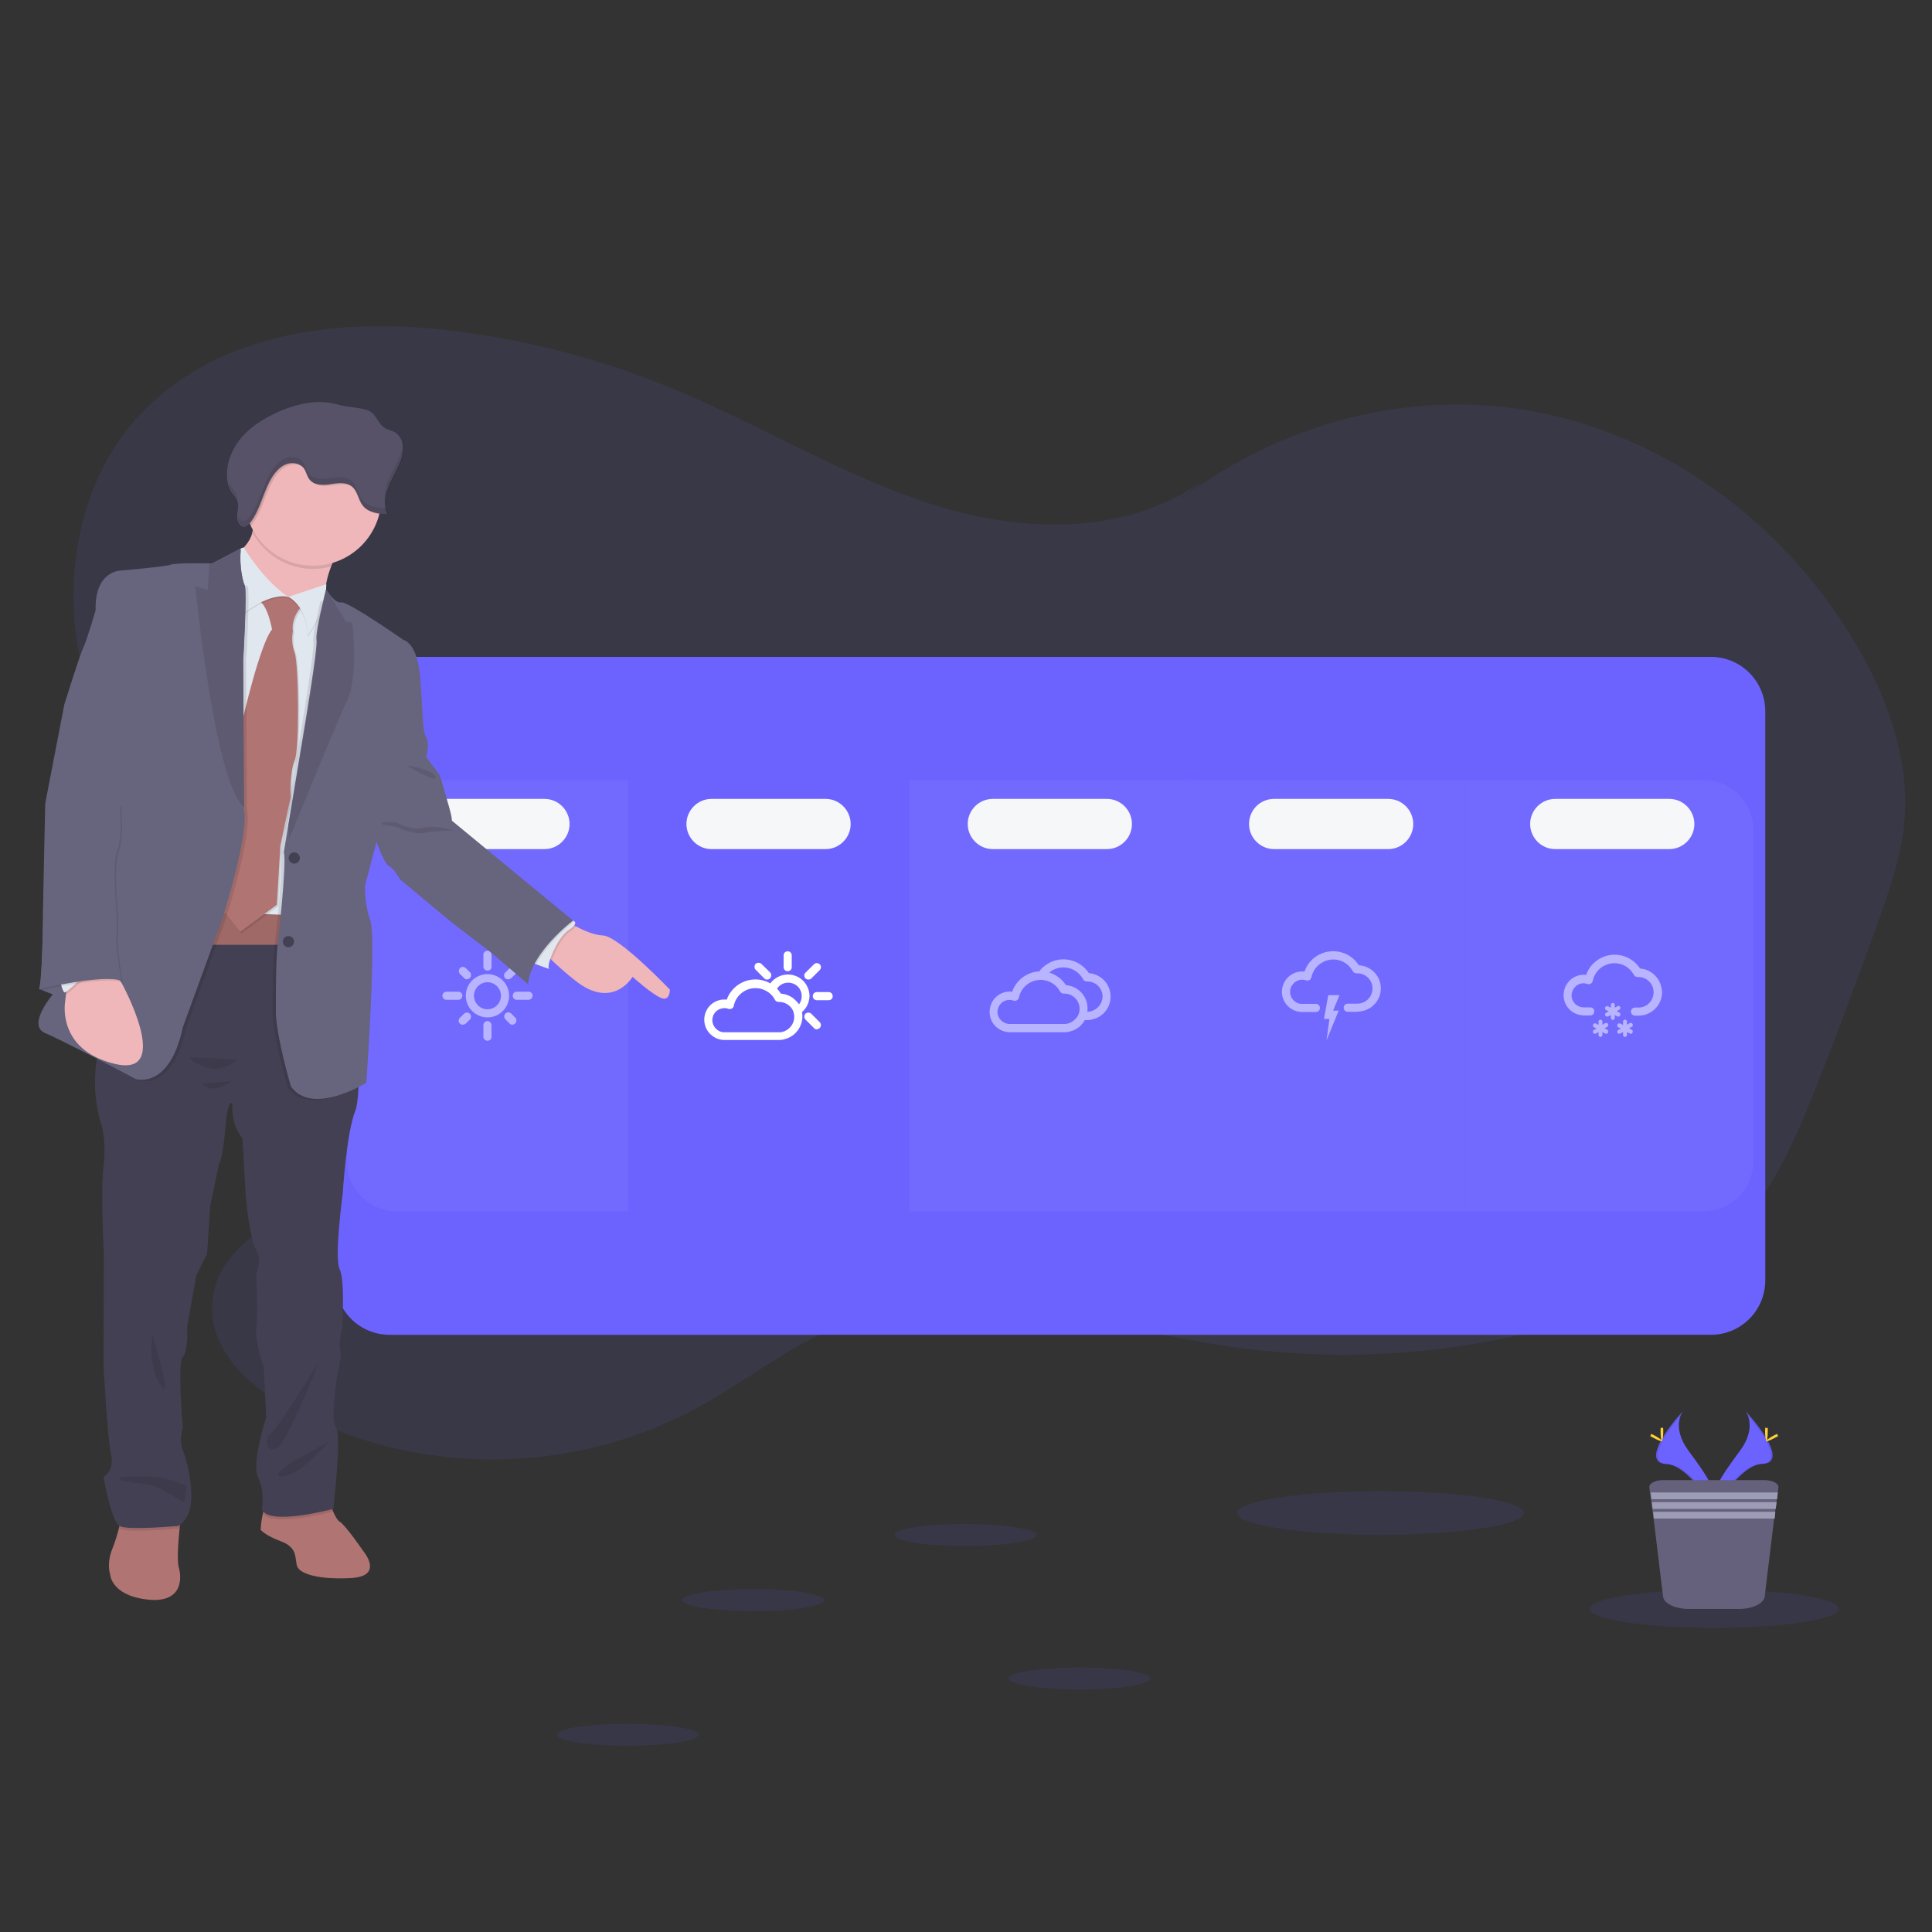 <?xml version="1.0" encoding="utf-8"?>
<!-- Generator: Adobe Illustrator 19.0.0, SVG Export Plug-In . SVG Version: 6.00 Build 0)  -->
<svg version="1.1" id="图层_1" xmlns="http://www.w3.org/2000/svg" xmlns:xlink="http://www.w3.org/1999/xlink" x="0px" y="0px"
	 viewBox="-917 917.7 1000 1000" style="enable-background:new -917 917.7 1000 1000;" xml:space="preserve">
<rect x="-917" y="917.7" width="1000" height="1000" fill="#333333" stroke="none"/>
<style type="text/css">
	.st0{opacity:0.1;enable-background:new    ;}
	.st1{fill:#6C63FF;}
	.st2{opacity:0.1;fill:#6C63FF;enable-background:new    ;}
	.st3{fill:#FFD037;}
	.st4{fill:#65617D;}
	.st5{fill:#9D9CB5;}
	.st6{opacity:0.2;}
	.st7{opacity:0.2;fill:#FFFFFF;enable-background:new    ;}
	.st8{opacity:0.2;fill:#6C63FF;enable-background:new    ;}
	.st9{fill:#FFFFFF;}
	.st10{opacity:0.5;}
	.st11{fill:#F6F7F9;}
	.st12{fill:#B07473;}
	.st13{fill:#EFB7B9;}
	.st14{fill:#444053;}
	.st15{fill:#E1E7EF;}
	.st16{fill:#67647E;}
	.st17{fill:#585268;}
	.st18{opacity:0.1;}
</style>
<g id="_x23_background">
	<g class="st0">
		<g>
			<path class="st1" d="M-294.9,1167c-40.7,28.3-93.5,26.5-139.7,11.7s-88.7-41-133.8-59.7c-37.5-15.6-77.1-25.8-117.6-30.5
				c-57.4-6.5-121.6,1.4-161.6,47.2c-44.5,51-41.2,142.9,7.1,189.8c24.5,23.8,56.6,35.5,84.6,54.1s53.9,49.4,51.6,85.3
				c-2.2,33.2-27.9,58.7-54.5,74.7c-20.5,12.4-45.8,25.8-48.3,51.5c-2.4,24.8,18.9,44.1,39.1,55.2c66.2,36.1,147.8,35.7,213.7-0.9
				c23.5-13,45.2-30.4,69.8-40.6c64.8-26.7,136.2,0.2,204.8,10c58.3,8.3,117.7,4,174.2-12.6c34-9.9,68.1-25.3,92-53.6
				c17.2-20.4,28-46.5,38-72c10.7-27.3,21-54.8,30.9-82.5c5.9-16.6,11.8-33.5,13.3-51.4c2.8-32.2-8.9-64.1-24.9-91.3
				C6.1,1186.9-57.7,1141.5-126.8,1130s-142.3,11-195.9,60.3"/>
		</g>
	</g>
</g>
<g id="_x23_accessory_x28_have_x5B_plant_x5D__x29_">
	<g>
		<g>
			<ellipse class="st2" cx="-202.5" cy="1700.8" rx="74.2" ry="11.3"/>
			<ellipse class="st2" cx="-592.1" cy="1815.6" rx="36.7" ry="5.7"/>
			<ellipse class="st2" cx="-358.2" cy="1786.5" rx="36.7" ry="5.7"/>
			<ellipse class="st2" cx="-527.1" cy="1745.9" rx="36.7" ry="5.7"/>
			<ellipse class="st2" cx="-417.3" cy="1712.2" rx="36.7" ry="5.7"/>
			<path class="st1" d="M-13.4,1648.2c0,0,6.1,8.1-2.9,20.3c-9,12.2-16.4,22.4-13.4,29.9c0,0,13.6-22.6,24.7-23
				C6.1,1675.2-1.2,1661.7-13.4,1648.2z"/>
			<path class="st0" d="M-13.4,1648.2c0.6,0.7,0.9,1.7,1.3,2.5c10.8,12.7,16.5,24.5,6.1,24.8c-9.7,0.3-21.3,17.6-24.1,21.9
				c0.1,0.4,0.2,0.7,0.4,1c0,0,13.6-22.6,24.7-23C6,1675.3-1.2,1661.7-13.4,1648.2z"/>
			<path class="st3" d="M-2,1658.4c0,2.9-0.3,5.1-0.7,5.1s-0.7-2.3-0.7-5.1c0-2.8,0.4-1.5,0.8-1.5C-2.1,1656.9-2,1655.6-2,1658.4z"
				/>
			<path class="st3" d="M1.9,1661.8c-2.5,1.4-4.6,2.1-4.8,1.9c-0.2-0.3,1.7-1.8,4.2-3.1c2.5-1.3,1.5-0.4,1.7,0
				C3.2,1661,4.5,1660.5,1.9,1661.8z"/>
			<path class="st1" d="M-46,1648.2c0,0-6.1,8.1,2.9,20.3c9,12.2,16.4,22.5,13.5,30c0,0-13.7-22.6-24.7-23
				C-65.4,1675.1-58.2,1661.7-46,1648.2z"/>
			<path class="st0" d="M-46,1648.2c-0.6,0.7-0.9,1.7-1.2,2.5c-10.8,12.7-16.5,24.5-6.2,24.8c9.7,0.3,21.3,17.6,24.1,21.9
				c-0.1,0.4-0.2,0.7-0.3,1c0,0-13.7-22.6-24.7-23C-65.4,1675.1-58.2,1661.7-46,1648.2z"/>
			<path class="st3" d="M-57.5,1658.4c0,2.9,0.3,5.1,0.7,5.1s0.7-2.3,0.7-5.1c0-2.8-0.4-1.5-0.7-1.5
				C-57.2,1656.9-57.5,1655.6-57.5,1658.4z"/>
			<path class="st3" d="M-61.4,1661.8c2.5,1.4,4.6,2.1,4.8,1.9c0.2-0.3-1.7-1.8-4.2-3.1c-2.5-1.3-1.5-0.4-1.7,0
				C-62.6,1661-63.9,1660.5-61.4,1661.8z"/>
			<ellipse class="st2" cx="-29.7" cy="1750.4" rx="64.5" ry="9.9"/>
			<path class="st4" d="M3.5,1687.6l-0.3,2.5l-0.5,3.5l-0.2,1.5l-0.5,3.5l-0.2,1.5l-0.5,3.5l-4.9,40.5c-0.5,3.6-6.3,6.4-13.5,6.4
				h-25.6c-7.2,0-13-2.8-13.5-6.4l-4.9-40.5l-0.5-3.5l-0.2-1.5l-0.5-3.5l-0.2-1.5l-0.5-3.5l-0.3-2.5c-0.3-2,3-3.8,7-3.8h52.5
				C0.5,1683.8,3.8,1685.6,3.5,1687.6z"/>
			<polygon class="st5" points="3.2,1690.2 2.8,1693.7 -62.2,1693.7 -62.6,1690.2 			"/>
			<polygon class="st5" points="2.6,1695.2 2.1,1698.7 -61.6,1698.7 -62,1695.2 			"/>
			<polygon class="st5" points="1.9,1700.2 1.6,1703.7 -61,1703.7 -61.3,1700.2 			"/>
		</g>
	</g>
</g>
<g id="_x23_other_x28_have_x5B_bulletin_x5D__x29_">
	<path class="st1" d="M-715.3,1257.7h683.8c15.6,0,28.2,12.6,28.2,28.2v294.5c0,15.6-12.6,28.2-28.2,28.2h-683.8
		c-15.6,0-28.2-12.6-28.2-28.2v-294.6C-743.6,1270.3-730.9,1257.7-715.3,1257.7z"/>
	<g class="st6">
		<path class="st7" d="M-591.8,1544.7h-119.7c-14.3,0-25.9-11.6-25.9-25.9l0,0v-171.4c0-14.3,11.6-25.9,25.9-25.9l0,0h119.7V1544.7z
			"/>
	</g>
	<g class="st6">
		<path class="st7" d="M-35.4,1544.7h-119.7v-223.3h119.7c14.3,0,25.9,11.6,25.9,25.9l0,0v171.5C-9.4,1533.1-21,1544.7-35.4,1544.7z
			"/>
	</g>
	<g class="st6">
		<rect x="-300.7" y="1321.4" class="st7" width="145.6" height="223.3"/>
	</g>
	<g class="st6">
		<rect x="-446.4" y="1321.4" class="st7" width="145.6" height="223.3"/>
	</g>
	<g class="st6">
		<rect x="-592.1" y="1321.4" class="st8" width="145.6" height="223.3"/>
	</g>
	<path class="st9" d="M-509.3,1420.4c-1.2,0-2.1-0.9-2.1-2.1l0,0v-6.1c0-1.2,0.9-2.1,2.1-2.1s2.1,0.9,2.1,2.1l0,0v6.1
		C-507.1,1419.4-508.1,1420.4-509.3,1420.4z"/>
	<path class="st9" d="M-520,1424.7c-0.6,0-1.1-0.2-1.5-0.7l-4.3-4.3c-0.8-0.7-0.9-2.1-0.2-3c0.7-0.8,2.1-0.9,3-0.2
		c0.1,0.1,0.1,0.1,0.2,0.2l4.4,4.3c0.8,0.8,0.8,2.1,0,3C-518.8,1424.6-519.4,1424.7-520,1424.7L-520,1424.7z"/>
	<path class="st9" d="M-494.2,1450.5c-0.6,0-1.1-0.2-1.5-0.7l-4.3-4.3c-0.8-0.7-0.9-2.1-0.2-3c0.7-0.8,2.1-0.9,3-0.2
		c0.1,0.1,0.1,0.1,0.2,0.2l4.3,4.3c0.8,0.8,0.8,2.1,0,3C-493.2,1450.2-493.7,1450.4-494.2,1450.5L-494.2,1450.5z"/>
	<path class="st9" d="M-488.1,1435.4h-6.1c-1.2,0-2.1-0.9-2.1-2.1s0.9-2.1,2.1-2.1h6.1c1.2,0,2.1,0.9,2.1,2.1
		C-485.9,1434.5-486.9,1435.4-488.1,1435.4L-488.1,1435.4z"/>
	<path class="st9" d="M-498.6,1424.7c-1.2,0-2.1-0.9-2.1-2.1c0-0.6,0.2-1.1,0.7-1.5l4.3-4.3c0.8-0.8,2.1-0.8,3,0
		c0.8,0.8,0.8,2.1,0,3l0,0l-4.3,4.3C-497.5,1424.6-498,1424.7-498.6,1424.7z"/>
	<path class="st9" d="M-498,1433.3c0-6.1-4.9-11.2-11.2-11.2c-3.6,0-7,1.8-9.1,4.6c-7.5-4.3-17.1-1.6-21.4,5.9
		c-0.5,0.8-0.8,1.7-1.1,2.5c-1.2-0.1-2.4-0.1-3.6,0.2c-5.7,1.3-9.1,7-7.8,12.6c1.1,4.7,5.4,8.1,10.2,8.1h28.2c0.9,0,1.9-0.1,2.8-0.4
		c6.3-1.5,10.3-7.7,9.1-14.1C-499.5,1439.6-498.1,1436.5-498,1433.3z M-512,1451.8c-0.7,0.2-1.2,0.2-1.9,0.2h-28.2
		c-3.4,0-6.2-2.9-6.2-6.3c0-2.9,2-5.4,4.8-6c0.5-0.1,0.9-0.2,1.5-0.2c0.7,0,1.4,0.1,2,0.4c0.6,0.2,1.2,0.1,1.8-0.2
		c0.6-0.3,0.9-0.8,1-1.4c1.3-6.2,7.3-10.2,13.6-8.9c3.3,0.7,6.1,2.8,7.7,5.7v0.1c0.4,0.7,1.1,1.1,2,1.1h0.2c2.7,0,5.3,1.4,6.7,3.7
		c0.5,0.7,0.7,1.5,0.9,2.3c0.1,0.6,0.2,1.1,0.2,1.8C-505.9,1447.6-508.4,1450.9-512,1451.8z M-506.3,1434.5
		c-1.9-1.5-4.2-2.3-6.5-2.5c-0.6-0.9-1.3-1.8-2-2.6c2.1-3.2,6.5-4,9.7-1.9s4,6.5,1.9,9.7c-0.1,0.1-0.1,0.2-0.2,0.3
		C-504.3,1436.4-505.3,1435.3-506.3,1434.5z"/>
	<g class="st10">
		<path class="st9" d="M-342.5,1430.7c-1.2-5.1-5.6-8.9-10.9-9.3c-4.7-7.2-14.4-9.4-21.7-4.6c-1.6,1-2.9,2.2-4,3.7
			c-6.4,0.3-11.9,4.5-14,10.5c-5.8-0.7-11,3.5-11.6,9.3c-0.7,5.8,3.5,11,9.3,11.6c0.4,0,0.7,0.1,1.1,0.1h28.2c0.9,0,1.9-0.1,2.8-0.4
			c3.3-0.7,6.1-2.9,7.8-5.9h1.2c0.9,0,1.9-0.1,2.8-0.4C-345,1443.8-340.9,1437.3-342.5,1430.7L-342.5,1430.7z M-360.9,1445.6
			c-0.9,0.9-2.1,1.5-3.4,1.9c-0.7,0.2-1.2,0.2-1.9,0.2h-28.2c-3.4,0-6.3-2.8-6.3-6.2c0-2.9,2-5.5,4.8-6.1c0.9-0.2,1.9-0.2,2.8,0
			c0.2,0.1,0.5,0.1,0.7,0.2c1.1,0.4,2.3-0.2,2.7-1.3c0-0.1,0.1-0.2,0.1-0.3c1.1-5.3,5.8-9.1,11.2-9.1c0.6,0,1,0,1.6,0.1
			c3.6,0.5,6.8,2.7,8.5,5.9c0.4,0.7,1.1,1.1,2,1.1h0.2c4.4,0,7.9,3.5,7.9,7.9C-358.2,1442-359.1,1444.2-360.9,1445.6L-360.9,1445.6z
			 M-352.5,1441.2c-0.6,0.1-1.1,0.2-1.7,0.2c0.2-1.5,0.1-3-0.2-4.5c-1.2-5.1-5.6-8.9-10.9-9.3c-2-3.2-5.1-5.4-8.6-6.5
			c4.8-4.1,12.1-3.4,16.2,1.5c0.5,0.6,0.9,1.2,1.3,2c0.4,0.7,1.1,1.1,2,1.1h0.2c4.4,0,7.9,3.5,7.9,7.9
			C-346.4,1437.1-348.9,1440.3-352.5,1441.2L-352.5,1441.2z"/>
	</g>
	<g class="st10">
		<path class="st9" d="M-72.4,1450.7l-1.4-0.8l1.4-0.7c0.6-0.3,0.7-0.9,0.4-1.5c-0.3-0.6-0.9-0.7-1.5-0.4l0,0l-1.4,0.8v-1.5
			c0.1-0.6-0.4-1.1-0.9-1.1c-0.6-0.1-1.1,0.4-1.1,0.9c0,0.1,0,0.1,0,0.2v1.6l-1.4-0.7c-0.6-0.3-1.2-0.1-1.5,0.4
			c-0.3,0.6-0.1,1.2,0.4,1.5l1.4,0.7l-1.4,0.7c-0.5,0.3-0.7,0.9-0.4,1.4l0,0c0.2,0.4,0.6,0.6,0.9,0.6c0.2,0,0.4-0.1,0.6-0.2l1.4-0.7
			v1.6c0.1,0.6,0.6,1,1.1,0.9s0.9-0.5,0.9-0.9v-1.6l1.4,0.7c0.2,0.1,0.4,0.2,0.6,0.2c0.4,0,0.7-0.2,0.9-0.6
			C-71.8,1451.7-71.8,1451-72.4,1450.7L-72.4,1450.7z"/>
		<path class="st9" d="M-78.8,1441.8l-1.4-0.7l1.4-0.8c0.5-0.3,0.7-0.9,0.4-1.4l0,0c-0.3-0.5-0.9-0.7-1.4-0.4l0,0l-1.4,0.8v-1.6
			c-0.1-0.6-0.6-1-1.1-0.9s-0.9,0.5-0.9,0.9v1.6l-1.4-0.7c-0.6-0.3-1.2-0.1-1.5,0.4c-0.3,0.6-0.1,1.2,0.4,1.5l1.4,0.7l-1.4,0.7
			c-0.5,0.3-0.7,0.9-0.4,1.4c0.2,0.4,0.6,0.6,0.9,0.6c0.2,0,0.4-0.1,0.6-0.1l1.4-0.7v1.6c0.1,0.6,0.6,1,1.1,0.9s0.9-0.5,0.9-0.9
			v-1.6l1.3,0.7c0.2,0.1,0.4,0.1,0.6,0.1c0.6,0,1-0.5,1-1.1C-78.3,1442.4-78.4,1442.1-78.8,1441.8L-78.8,1441.8z"/>
		<path class="st9" d="M-85.1,1450.7l-1.4-0.8l1.4-0.7c0.6-0.3,0.7-0.9,0.4-1.5c-0.3-0.6-0.9-0.7-1.5-0.4l-1.4,0.8v-1.5
			c0.1-0.6-0.4-1.1-0.9-1.1c-0.6-0.1-1.1,0.4-1.1,0.9c0,0.1,0,0.1,0,0.2v1.6l-1.3-0.7c-0.6-0.3-1.2-0.1-1.5,0.4s-0.1,1.2,0.4,1.5
			l0,0l1.4,0.7l-1.4,0.7c-0.5,0.3-0.7,0.9-0.4,1.4l0,0c0.2,0.4,0.6,0.6,0.9,0.6c0.2,0,0.4-0.1,0.6-0.2l1.3-0.7v1.6
			c0.1,0.6,0.6,1,1.1,0.9s0.9-0.5,0.9-0.9v-1.6l1.4,0.7c0.2,0.1,0.4,0.2,0.6,0.2c0.6,0,1-0.5,1-1.1
			C-84.6,1451.2-84.8,1450.9-85.1,1450.7L-85.1,1450.7z"/>
		<path class="st9" d="M-57.2,1428.3c-1.2-5.1-5.6-8.9-10.9-9.3c-4.7-7.2-14.4-9.4-21.7-4.6c-2.9,1.9-5.1,4.6-6.2,7.9
			c-5.8-0.7-11,3.5-11.6,9.3c-0.7,5.8,3.5,11,9.3,11.6c0.4,0,0.7,0.1,1.1,0.1h3.3c1.2,0,2.1-0.9,2.1-2.1s-0.9-2.1-2.1-2.1l0,0h-3.4
			c-2.9,0-5.5-2-6.1-4.8c-0.7-3.3,1.3-6.7,4.6-7.5c1.1-0.3,2.3-0.2,3.4,0.2s2.3-0.2,2.7-1.3c0-0.1,0.1-0.2,0.1-0.3
			c1.3-6.2,7.3-10.2,13.6-8.9c3.3,0.7,6.1,2.8,7.7,5.8c0.4,0.7,1.1,1.1,2,1.1h0.3c4.4,0,7.9,3.5,7.9,7.9c0,3.7-2.5,6.9-6,7.7
			c-0.7,0.2-1.2,0.2-1.9,0.2h-1.7c-1.2,0-2.1,0.9-2.1,2.1s0.9,2.1,2.1,2.1h1.8c6.7,0,12.1-5.4,12.2-12
			C-56.8,1430.2-56.9,1429.2-57.2,1428.3L-57.2,1428.3z"/>
	</g>
	<g class="st10">
		<path class="st9" d="M-211.8,1441c-0.9,0.2-1.9,0.3-2.8,0.4h-4.8c-1.2,0-2.1-0.9-2.1-2.1s0.9-2.1,2.1-2.1h4.8
			c0.7,0,1.2-0.1,1.9-0.2c4.3-1,6.9-5.3,5.9-9.5c-0.8-3.5-4.1-6.1-7.7-6h-0.3c-0.8,0-1.6-0.4-2-1.1c-3-5.6-9.9-7.7-15.5-4.7
			c-3.1,1.6-5.2,4.5-5.9,7.8c-0.2,1.1-1.3,1.9-2.4,1.7c-0.1,0-0.2-0.1-0.4-0.1c-2.8-0.9-5.8,0.2-7.3,2.7c-1.9,3-0.9,6.8,2,8.6
			c1,0.7,2.1,0.9,3.3,0.9h7.1c1.2,0,2.1,0.9,2.1,2.1s-0.9,2.1-2.1,2.1l0,0h-7.1c-5.8,0-10.5-4.7-10.5-10.5c0-2,0.6-3.8,1.6-5.5
			c2.1-3.4,6-5.4,10.1-4.9c2.8-8.2,11.7-12.5,20-9.7c3.3,1.1,6.2,3.4,8.1,6.4c6.7,0.4,11.8,6,11.4,12.7
			C-202.6,1435.3-206.5,1439.9-211.8,1441z"/>
		<polygon class="st9" points="-227,1440.8 -224.1,1440.8 -230.4,1456.2 -228.9,1445.1 -231.7,1445.1 -229.5,1432.8 -223.7,1432.8 
					"/>
	</g>
	<g class="st10">
		<path class="st9" d="M-664.7,1420.1c-1.1,0-2.1-0.9-2.1-2.1v-6c-0.1-1.2,0.8-2.1,2-2.2c1.1-0.1,2.1,0.8,2.2,2c0,0.1,0,0.2,0,0.3
			v6.1C-662.5,1419.2-663.5,1420.1-664.7,1420.1z"/>
		<path class="st9" d="M-679.8,1435.2h-6.1c-1.2,0-2.1-0.9-2.1-2.1s0.9-2.1,2.1-2.1h6.1c1.2,0,2.1,0.9,2.1,2.1
			C-677.7,1434.2-678.6,1435.2-679.8,1435.2z"/>
		<path class="st9" d="M-664.7,1456.4c-1.1,0-2.1-0.9-2.1-2.1v-6.1c0.1-1.2,1.1-2,2.2-2c1,0.1,1.9,0.9,2,2v6.1
			C-662.5,1455.5-663.5,1456.4-664.7,1456.4z"/>
		<path class="st9" d="M-643.5,1435.2h-6c-1.2,0-2.1-0.9-2.1-2.1s0.9-2.1,2.1-2.1h6.1c1.2,0,2.1,0.9,2.1,2.1
			C-641.3,1434.2-642.3,1435.2-643.5,1435.2L-643.5,1435.2z"/>
		<path class="st9" d="M-664.7,1444.3c-6.1,0-11.2-5-11.2-11.2s5-11.2,11.2-11.2s11.2,5,11.2,11.2S-658.5,1444.3-664.7,1444.3z
			 M-664.7,1426.1c-3.8,0-7,3.2-7,7s3.2,7,7,7s7-3.1,7-7C-657.7,1429.3-660.8,1426.1-664.7,1426.1z"/>
		<path class="st9" d="M-675.3,1424.6c-0.6,0-1.1-0.2-1.5-0.7l-2.1-2.1c-0.8-0.8-0.8-2.1,0-3s2.1-0.8,3,0l2.1,2.1
			c0.8,0.8,0.8,2.1,0,3C-674.2,1424.3-674.8,1424.5-675.3,1424.6z"/>
		<path class="st9" d="M-677.5,1448.1c-1.2,0-2.1-0.9-2.1-2.1c0-0.6,0.2-1.1,0.7-1.5l2.1-2.1c0.8-0.8,2.1-0.8,3,0
			c0.8,0.8,0.8,2.1,0,3l0,0l-2.1,2.1C-676.5,1447.8-676.9,1448.1-677.5,1448.1z"/>
		<path class="st9" d="M-651.8,1448.1c-0.6,0-1.1-0.2-1.5-0.7l-2.1-2.1c-0.8-0.8-0.8-2.1,0-3c0.8-0.8,2.1-0.8,3,0l2.1,2.1
			c0.8,0.8,0.8,2.1,0,3C-650.7,1447.8-651.3,1448.1-651.8,1448.1z"/>
		<path class="st9" d="M-654,1424.6c-1.2,0-2.1-0.9-2.1-2.1c0-0.6,0.2-1.1,0.7-1.5l2.1-2.1c0.8-0.8,2.1-0.8,3,0c0.8,0.8,0.8,2.1,0,3
			l-2.1,2.1C-652.9,1424.3-653.4,1424.6-654,1424.6z"/>
	</g>
	<path class="st11" d="M-694.2,1331.2h59c7.2,0,13,5.9,13,13l0,0c0,7.2-5.9,13-13,13h-59c-7.2,0-13-5.9-13-13l0,0
		C-707.2,1337-701.4,1331.2-694.2,1331.2z"/>
	<path class="st11" d="M-548.7,1331.2h59c7.2,0,13,5.9,13,13l0,0c0,7.2-5.9,13-13,13h-59c-7.2,0-13-5.9-13-13l0,0
		C-561.7,1337-555.8,1331.2-548.7,1331.2z"/>
	<path class="st11" d="M-403.1,1331.2h59c7.2,0,13,5.9,13,13l0,0c0,7.2-5.9,13-13,13h-59c-7.2,0-13-5.9-13-13l0,0
		C-416.1,1337-410.3,1331.2-403.1,1331.2z"/>
	<path class="st11" d="M-257.5,1331.2h59c7.2,0,13,5.9,13,13l0,0c0,7.2-5.9,13-13,13h-59c-7.2,0-13-5.9-13-13l0,0
		C-270.5,1337-264.8,1331.2-257.5,1331.2z"/>
	<path class="st11" d="M-112,1331.2h59c7.2,0,13,5.9,13,13l0,0c0,7.2-5.9,13-13,13h-59c-7.2,0-13-5.9-13-13l0,0
		C-125,1337-119.1,1331.2-112,1331.2z"/>
</g>
<g id="_x23_man_x28_stand_x2C_point_x5F_to_x29_">
	<path class="st12" d="M-782.1,1709.5c0,0,2,2.8,10.8,6.1c8.7,3.3,6.8,9.2,8.1,12.8c1.3,3.7,10.2,7,27.8,6.1s6.4-14,6.4-14
		s-9.2-13.5-12.3-15.3c-1.1-0.7-2.2-2.7-3.3-5.2c-1.4-3.5-2.6-7.2-3.5-10.8c0,0-28.9,3.9-31,6.8c-0.8,1.5-1.5,3.3-1.8,4.9
		C-781.6,1703.9-781.9,1706.7-782.1,1709.5z"/>
	<path class="st12" d="M-860,1732.5c0,0,0.3,10.9,19.1,13.1s18-11.5,16.4-16.7c-0.9-3.2-0.3-13.1,0.5-20.4c0.5-4.6,0.8-8.2,0.8-8.2
		s-31.7,0.7-31.4,2.3c0,2-0.3,4-0.8,5.9c-0.9,3.6-2,7.2-3.4,10.7C-862,1727.1-860,1732.5-860,1732.5z"/>
	<path class="st13" d="M-636.5,1408.6c0.6,1.1,1.9,3,5.1,6.1c3.9,3.7,7.9,7.2,12.1,10.5c19.5,15.6,29.7-1.9,29.7-1.9
		s9.9,8.9,14.7,10.9s4.6-4.3,4.6-4.3s-26.3-27.6-34.6-28c-4.7-0.2-10.2-2.7-14-4.7c-2.8-1.5-4.7-2.8-4.7-2.8l-7.1,6.9l-6.1,5.9
		C-636.8,1407.2-637.1,1407.5-636.5,1408.6z"/>
	<path class="st0" d="M-779.2,1696.2c-0.8,1.5-1.5,3.3-1.8,4.9c4.8,7.1,33.8-0.4,36.2-0.9c-1.4-3.5-2.6-7.2-3.5-10.8
		C-748.3,1689.4-777.2,1693.3-779.2,1696.2z"/>
	<path class="st0" d="M-855.4,1708.7c0.2,0.2,0.4,0.3,0.6,0.4c4.7,2.1,28.8-0.1,28.8-0.1c0.7,0.1,1.5,0,2-0.5
		c0.5-4.6,0.8-8.2,0.8-8.2s-31.7,0.7-31.4,2.3C-854.5,1704.7-854.8,1706.8-855.4,1708.7z"/>
	<path class="st14" d="M-864.1,1501.2c1.3,6.6,1.6,13.5,0.7,20.2c-1.6,10.2,0.1,44,0.1,44l-0.1,59.2c0,0,2,37.9,3.9,46.1
		s-3.9,11.5-3.9,11.5s3.9,23.3,8.6,25.5c4.7,2.1,28.8-0.1,28.8-0.1s2.9,1,6.5-6.5s0-25.9-2.6-32s-0.3-12.5-0.3-12.5
		s-2.9-33.7,0-36.6s2.3-15.7,2.3-15.7l4.7-26.5l5.6-11.2l1.6-24.6l4.5-21.7c0,0,1.9-1.9,3.4-19.1s3.6-11.8,3.6-11.8
		c-0.7,11.5,5.2,17.3,5.2,17.3l1.7,30.1c0,0,2,22.5,5.4,28c3.3,5.5,0,12.3,0,12.3s1.1,21.5,0.1,27.8s3.8,20.6,3.8,20.6l1.3,25.9
		c0,0-7.8,23.3-4.2,30.9c3.7,7.6,1.9,16.4,1.9,16.4c2.9,9.2,37,0,37,0s4.6-38.8,1.3-42.4s1.1-28.8,1.1-28.8s2.3-8.4,1.2-10.7
		c-1.1-2.3,1-11.5,1-11.5s1.6-24.9-1.3-30.7c-2.9-5.8,1.6-39.2,1.6-39.2s1.9-31.4,6.5-42.7c0.8-2,1.4-6.4,1.7-12.2
		c1.4-25.6-1.7-78.9-1.7-78.9l-12.8-17.6l-13.4-0.7l-12.9-0.7l-24.3-1.3l-23.9-1.3l-29.2-1.6c0,0-6,53.9-14.5,77.2
		c-1.2,3.3-2,6.6-2.7,10C-868.8,1477.5-867.9,1489.8-864.1,1501.2z"/>
	<path class="st13" d="M-792.9,1203l10.4,25.6l22.6,3.7c0,0,12,4.1,11.3-6.1c-0.3-5.4,1.4-11.2,3-15.3c0.8-2.1,1.8-4.2,2.9-6.2
		c0,0-46.4-26.1-43.8-17.3c0.6,2,0.6,4,0.1,5.9C-787.7,1199.1-792.9,1203-792.9,1203z"/>
	<polygon class="st12" points="-765.8,1388.9 -816.6,1388.9 -814,1406.7 -764.7,1406.7 	"/>
	<polygon class="st0" points="-765.8,1388.9 -816.6,1388.9 -814,1406.7 -764.7,1406.7 	"/>
	<path class="st0" d="M-636.5,1408.6c0.6,1.1,1.9,3,5.1,6.1c1.8-5,5.6-12.4,9.5-14.9c1.2-0.7,2.2-1.6,3.1-2.6
		c-2.8-1.5-4.7-2.8-4.7-2.8l-7.1,6.9L-636.5,1408.6z"/>
	<path class="st15" d="M-643.3,1415.4c0,0,1.8,0.7,3.8,1.4c3.4,1.3,7.7,2.9,6.7,2.2c-1.7-1,4.2-16.1,10.1-19.9
		c4.4-2.8,3.6-4.1,2.9-4.6c-0.2-0.1-0.3-0.2-0.5-0.2l-4.7-1.7L-643.3,1415.4z"/>
	<path class="st0" d="M-786.4,1187.4c0.6,2,0.6,4,0.1,5.9c7.8,14.7,24.7,22,40.8,17.6c0.8-2.1,1.8-4.2,2.9-6.2
		C-742.6,1204.6-788.9,1178.5-786.4,1187.4z"/>
	<path class="st13" d="M-790.4,1175.1c0,19.5,15.8,35.4,35.4,35.4s35.4-15.8,35.4-35.4s-15.8-35.4-35.4-35.4l0,0
		c-19.4-0.1-35.3,15.5-35.4,34.9C-790.4,1174.8-790.4,1175-790.4,1175.1z"/>
	<path class="st15" d="M-821.5,1389l22.6,1l26,1.1l12.7,0.6l0.9-8.5l10-87.9l3.3-66.5h-9l-24.9-4.1l-8.8-3.3l0,0l-11.5-4.4
		l-9.4,19.2l-3.2,88.1l-7.4,55.6L-821.5,1389z"/>
	<path class="st0" d="M-790.8,1291.4c0,0,9-39.5,15.3-47.1c0,0-2.3-13.6-7.5-15.3s8-4.3,8-4.3l8.1,2.8l8.1,3.3c0,0-7.1,6.3-5.9,14.5
		c-0.7,3.7-0.3,7.5,0.9,11c2.1,5.5,2.5,50.1,0,55.9c-2.5,5.9-2.1,18.9-2.1,18.9l-5.3,25.3l-1.8,30.4l-19.1,14.2l-13.4-16.7
		L-790.8,1291.4z"/>
	<path class="st12" d="M-791.5,1290.6c0,0,9-39.5,15.3-47.1c0,0-2.3-13.6-7.5-15.3c-5.2-1.8,8-4.3,8-4.3l8.1,2.8l8.1,3.3
		c0,0-7.1,6.3-5.9,14.5c-0.7,3.7-0.4,7.4,0.9,11c2.1,5.5,2.6,50.1,0,55.9s-2.1,18.9-2.1,18.9l-5.3,25.3l-1.8,30.4l-19,14l-13.4-16.7
		L-791.5,1290.6z"/>
	<path class="st0" d="M-748.1,1220.9l-19.6,6.5c0,0,9.9,5,9.9,20C-758,1247.4-748,1235.3-748.1,1220.9z"/>
	<path class="st15" d="M-748.1,1220.1l-19.6,6.5c0,0,9.9,5,9.9,20C-758,1246.6-748,1234.5-748.1,1220.1z"/>
	<path class="st0" d="M-790.8,1201.8c0,0,9.7,16.6,23,25.6c0,0-8.1-3-23,8.4C-790.8,1235.8-800,1202.6-790.8,1201.8z"/>
	<path class="st15" d="M-790.8,1201.1c0,0,9.7,16.6,23,25.6c0,0-8.1-3-23,8.4C-790.8,1235.1-800,1201.8-790.8,1201.1z"/>
	<path class="st0" d="M-643.3,1415.4c0,0,1.8,0.7,3.8,1.4c5.9-11.2,17.7-20.7,19.6-22.3c-0.2-0.1-0.3-0.2-0.5-0.2l-4.7-1.7
		L-643.3,1415.4z"/>
	<path class="st0" d="M-775.8,1443.3c0.6,13.1,7.8,37.5,7.8,37.5c9.1,12.6,29.4,3.3,36.5-0.5c1.4-25.6-1.7-78.9-1.7-78.9l-12.8-17.6
		l-13.4-0.7l10-87.9l3.3-66.5h-5c-1.6,6.8-4.2,18.2-3.7,21c0.7,4.1-6.1,44.5-6.1,44.5l-8.5,51.5l-2.3,14c0.7,2.3,0.2,12.4-0.7,22.7
		c-0.3,2.9-0.5,5.9-0.7,8.6c-0.9,9.6-1.9,17.6-1.9,17.6C-776,1417.7-775.8,1443.3-775.8,1443.3z"/>
	<path class="st16" d="M-774.2,1442.6c0.6,13.2,7.8,37.5,7.8,37.5c11.2,15.5,39-2,39-2s5.3-74.6,2.1-83.8c-2-5.9-2.9-12.1-2.8-18.2
		l6-22.6c0,0,3.9,11.2,6.5,12.5s5.7,6.9,5.7,6.9l26.9,22.4l20.8,15.9l18.5,15.9c1.5-16.6,23.3-32.9,23.3-32.9l-62.8-51.8
		c0.6-1-2.8-12-2.8-12l-3.3-11.4l-7.1-9.6c0,0,2-6.7,0-10s-1.6-11.2-3-30.2c-1.4-19.1-8.8-20.3-8.8-20.3s-28.8-20.1-32.2-19.4
		c-3.2,0.6-7.2-5.8-7.8-6.6l-0.1-0.1c0,0-5.6,22-4.9,26.1c0.7,4.1-6.1,44.5-6.1,44.5l-8.5,51.5l-2.3,14c1.7,5.3-3.3,48.8-3.3,48.8
		C-774.4,1416.9-774.2,1442.6-774.2,1442.6z"/>
	<path class="st0" d="M-866.8,1465.6c11.2,5.8,21.7,11.3,21.7,11.3s17.4,5.8,24.4-27l20.3-55.7c0,0,0.6-1.7,1.4-4.5
		c0.7-2.2,1.6-5.3,2.5-8.7c4-14.1,9.3-35.8,7.3-44.3v-0.7l-0.4-76c0,0,2.1-35.8,0.8-38.7c0-0.1-0.1-0.2-0.1-0.2l0,0l-11.5-4.4
		l-9.4,19.2l-3.2,88.1l-7.4,55.6l-29.2-1.6c0,0-6,53.9-14.5,77.2C-865.3,1458.8-866.2,1462.3-866.8,1465.6z"/>
	<path class="st16" d="M-893.5,1452.5c9.8,4.1,46.8,23.7,46.8,23.7s17.4,5.8,24.4-27l20.3-55.7c0,0,14.3-44.4,11.2-57.4v-0.7
		l-0.4-76c0,0,2.1-35.7,0.8-38.7c-1.3-2.8-2.8-11.1-2.1-18.1c0-0.4,0.1-0.7,0.1-1.1l-0.5,0.3l-14.3,7.5h-1.5
		c-4.6-0.1-17.9-0.2-20,0.7c-2.5,1-26.6,3.1-26.6,3.1s-12.8,0.7-12.2,20.4c0,0-4.8,16.5-6.3,19.2s-9.9,29.6-9.9,29.6l-9.9,51.3
		l-1.2,56.8c0,0-0.1,36.2-2,39.2l7.1,2.8C-889.7,1432.5-903.4,1448.4-893.5,1452.5z"/>
	<path class="st13" d="M-858.7,1420.3l4.5,5.9c0,0,27.2,49.3-3.2,42.2c-30.4-7.2-25.9-32.1-25.9-32.1l1.9-17.3L-858.7,1420.3z"/>
	<path class="st0" d="M-820.4,1686.6c-0.7-0.1-11.2-4.6-18.6-4.6c-7.3,0-17.1-0.7-16,1.2c1.1,2,15.3,2.2,19.3,4.2
		c4.1,2,12.7,7.3,13.5,7.6C-821.2,1695.3-820.4,1686.6-820.4,1686.6z"/>
	<path class="st0" d="M-747.4,1664.4c-0.1,0.7-15.7,18.3-24.3,17.5C-780.4,1681-747.4,1664.4-747.4,1664.4z"/>
	<path class="st0" d="M-751.9,1622.7c0,0-16.7,42.6-22.1,44.8c-5.4,2.2-6.1-5.2-3.3-7.3C-774.4,1658-765.5,1644.2-751.9,1622.7z"/>
	<path class="st0" d="M-838.1,1608.7c0,0-2.8,15.7,4.2,25.9C-826.9,1644.8-838.1,1608.7-838.1,1608.7z"/>
	<path class="st0" d="M-794.1,1466.3c0.3-0.3-25-1.3-25-1.3S-807.7,1477.3-794.1,1466.3z"/>
	<path class="st0" d="M-797.2,1477.2l-15.3,1.4C-812.5,1478.6-807.1,1485.1-797.2,1477.2z"/>
	<path class="st0" d="M-706.7,1313.9c0,0,13.8,1.9,15.1,5.9C-690.3,1323.7-706.7,1313.9-706.7,1313.9z"/>
	<path class="st0" d="M-682.3,1347.5c-1-0.4-9.6-2.9-15.6-1.3s-14.5-2.9-14.5-2.9s-8.6-0.3-7,0.9c1.7,1.2,6.8,0.7,9.7,2.3
		c2.9,1.7,10.4,3.2,12.4,2.3C-695.4,1348.1-682.3,1347.5-682.3,1347.5z"/>
	<path class="st16" d="M-767.7,1345l0.3,7.1c0,0,24.1-59.2,30.1-71.8s2.7-40.2,2.7-40.2l-3.4-0.8l-9.9-16.2l-0.1-0.1
		c0,0-5.6,22-4.9,26.1c0.7,4.1-6.1,44.5-6.1,44.5L-767.7,1345z"/>
	<path class="st16" d="M-815.9,1221.1c0,0,9.9,101.8,25.2,114.4l-0.4-76c0,0,2.1-35.7,0.8-38.7c-1.3-2.8-2.8-11.1-2.1-18.1l-0.3-0.8
		l-14.3,7.5h-1.6l-0.9,13.6L-815.9,1221.1z"/>
	<path class="st0" d="M-767.7,1345l0.3,7.1c0,0,24.1-59.2,30.1-71.8s2.7-40.2,2.7-40.2l-3.4-0.8l-9.9-16.2l-0.1-0.1
		c0,0-5.6,22-4.9,26.1c0.7,4.1-6.1,44.5-6.1,44.5L-767.7,1345z"/>
	<path class="st0" d="M-815.9,1221.1c0,0,9.9,101.8,25.2,114.4l-0.4-76c0,0,2.1-35.7,0.8-38.7c-1.3-2.8-2.8-11.1-2.1-18.1l-0.3-0.8
		l-14.3,7.5h-1.6l-0.9,13.6L-815.9,1221.1z"/>
	<circle class="st14" cx="-764.7" cy="1361.8" r="2.9"/>
	<circle class="st14" cx="-767.7" cy="1405.1" r="2.9"/>
	<path class="st0" d="M-790.4,1175.1c0,5.1,1.1,10.1,3.3,14.8l0.5-0.6c5.7-7.2,7-17.1,12.1-24.7c1.9-2.7,4.3-5.2,7.3-6.1
		c3.1-0.9,6.8-0.2,8.7,2.4c1.2,1.7,1.6,3.9,2.8,5.6c2.4,3.2,7,3.1,10.9,2.5s8.3-1.2,11.2,1.3c3,2.5,3.2,7,5.6,9.9
		c1.9,2.2,4.6,3.3,7.4,3.8c4.8-19-6.6-38.2-25.6-43s-38.2,6.6-43,25.6C-790,1169.5-790.4,1172.3-790.4,1175.1L-790.4,1175.1z"/>
	<path class="st17" d="M-770.5,1129.8c-7.3,3.1-14.5,7-20.1,12.8c-5.6,5.9-9.3,13.8-8.9,21.9c0.1,2.6,0.7,5.1,2,7.3
		c1.2,2,3,3.5,3.5,5.7c0.7,2.5-0.3,5.2-0.3,7.8c0,2.6,2,5.8,4.4,5c0.9-0.4,1.7-0.9,2.2-1.8c5.7-7.2,7-17.1,12-24.6
		c1.9-2.7,4.3-5.2,7.3-6.1s6.8-0.3,8.7,2.4c1.2,1.7,1.5,3.9,2.8,5.6c2.4,3.2,7,3.1,10.9,2.5s8.3-1.2,11.2,1.3c3,2.5,3.2,7,5.6,9.9
		c2.9,3.6,8.1,4.1,12.6,4.3c-1.9-4.2-1.2-9.1,0.4-13.4c1.6-4.3,4.1-8.2,5.9-12.5c1.3-2.9,2-5.9,1.9-9.1c-0.3-3.1-1.9-6.2-4.6-7.6
		c-1.6-0.8-3.4-1-4.9-2c-4.4-3-4.1-7.9-9.9-9.5c-4.6-1.3-9.6-1.2-14.3-2.6C-752.1,1124.4-760.7,1126.2-770.5,1129.8z"/>
	<path class="st0" d="M-873.8,1424.5c0,0-8,7.9-9,7.7c-1-0.2-2.6-7.1-2.6-7.1L-873.8,1424.5z"/>
	<path class="st15" d="M-874.6,1423.7c0,0-8,7.9-9,7.7c-1-0.2-2.6-7.1-2.6-7.1L-874.6,1423.7z"/>
	<path class="st0" d="M-896.1,1430.4c0,0,34-7.9,42.6-4.2c0,0-3.2-19.2-2.6-22.8c0.6-3.6-0.1-15.8-0.1-15.8s-2-22.9,0.7-29.3
		s1.2-23.4,1.2-23.4l-38.8,18.5C-893.2,1353.3-893.6,1425.3-896.1,1430.4z"/>
	<path class="st16" d="M-896.8,1429.6c0,0,34-7.9,42.6-4.2c0,0-3.2-19.2-2.6-22.8c0.6-3.5-0.1-15.8-0.1-15.8s-2-22.9,0.7-29.3
		s1.2-23.4,1.2-23.4l-38.8,18.4C-893.9,1352.5-894.5,1424.5-896.8,1429.6z"/>
	<g class="st18">
		<path d="M-717.1,1180.1c-1.6-4.1-0.9-8.7,0.7-12.8c1.6-4.3,4.1-8.2,5.9-12.5c1.3-2.9,2-5.9,1.9-9.1c0-0.1,0-0.1,0-0.2
			c0.5,1,0.7,2.1,0.8,3.3c0.1,3.2-0.6,6.2-1.9,9.1c-1.8,4.2-4.3,8.1-5.9,12.5C-716.9,1173.5-717.3,1176.8-717.1,1180.1z"/>
		<path d="M-790.3,1187.2c0.9-0.4,1.8-0.9,2.3-1.8c5.7-7.2,6.9-17.1,12-24.6c1.9-2.7,4.3-5.2,7.3-6.1c3.1-1,6.8-0.3,8.7,2.4
			c1.2,1.7,1.5,3.9,2.8,5.6c2.4,3.2,7,3.1,10.9,2.5s8.3-1.2,11.2,1.3c3,2.5,3.2,7,5.6,9.9c2.9,3.6,8,4.1,12.5,4.3
			c0.2,1.1,0.5,2.1,0.9,3.2c-4.6-0.2-9.8-0.7-12.6-4.3c-2.4-3-2.7-7.5-5.6-9.9c-2.9-2.4-7.3-2-11.2-1.3s-8.5,0.7-10.9-2.5
			c-1.2-1.7-1.6-3.8-2.8-5.6c-1.9-2.7-5.7-3.4-8.7-2.4c-3.1,1-5.5,3.4-7.3,6.1c-5.1,7.6-6.3,17.6-12,24.6c-0.6,0.8-1.3,1.5-2.2,1.8
			c-2.4,0.7-4.4-2.4-4.4-5v-0.1C-793.1,1186.7-791.8,1187.7-790.3,1187.2z"/>
		<path d="M-797.9,1168.7c1.2,2,3,3.5,3.5,5.7c0.2,0.7,0.3,1.2,0.3,1.9c-0.8-1.6-2-2.9-3-4.4c-0.9-1.7-1.6-3.4-1.9-5.4
			C-798.8,1167.3-798.4,1168.1-797.9,1168.7z"/>
	</g>
</g>
</svg>
